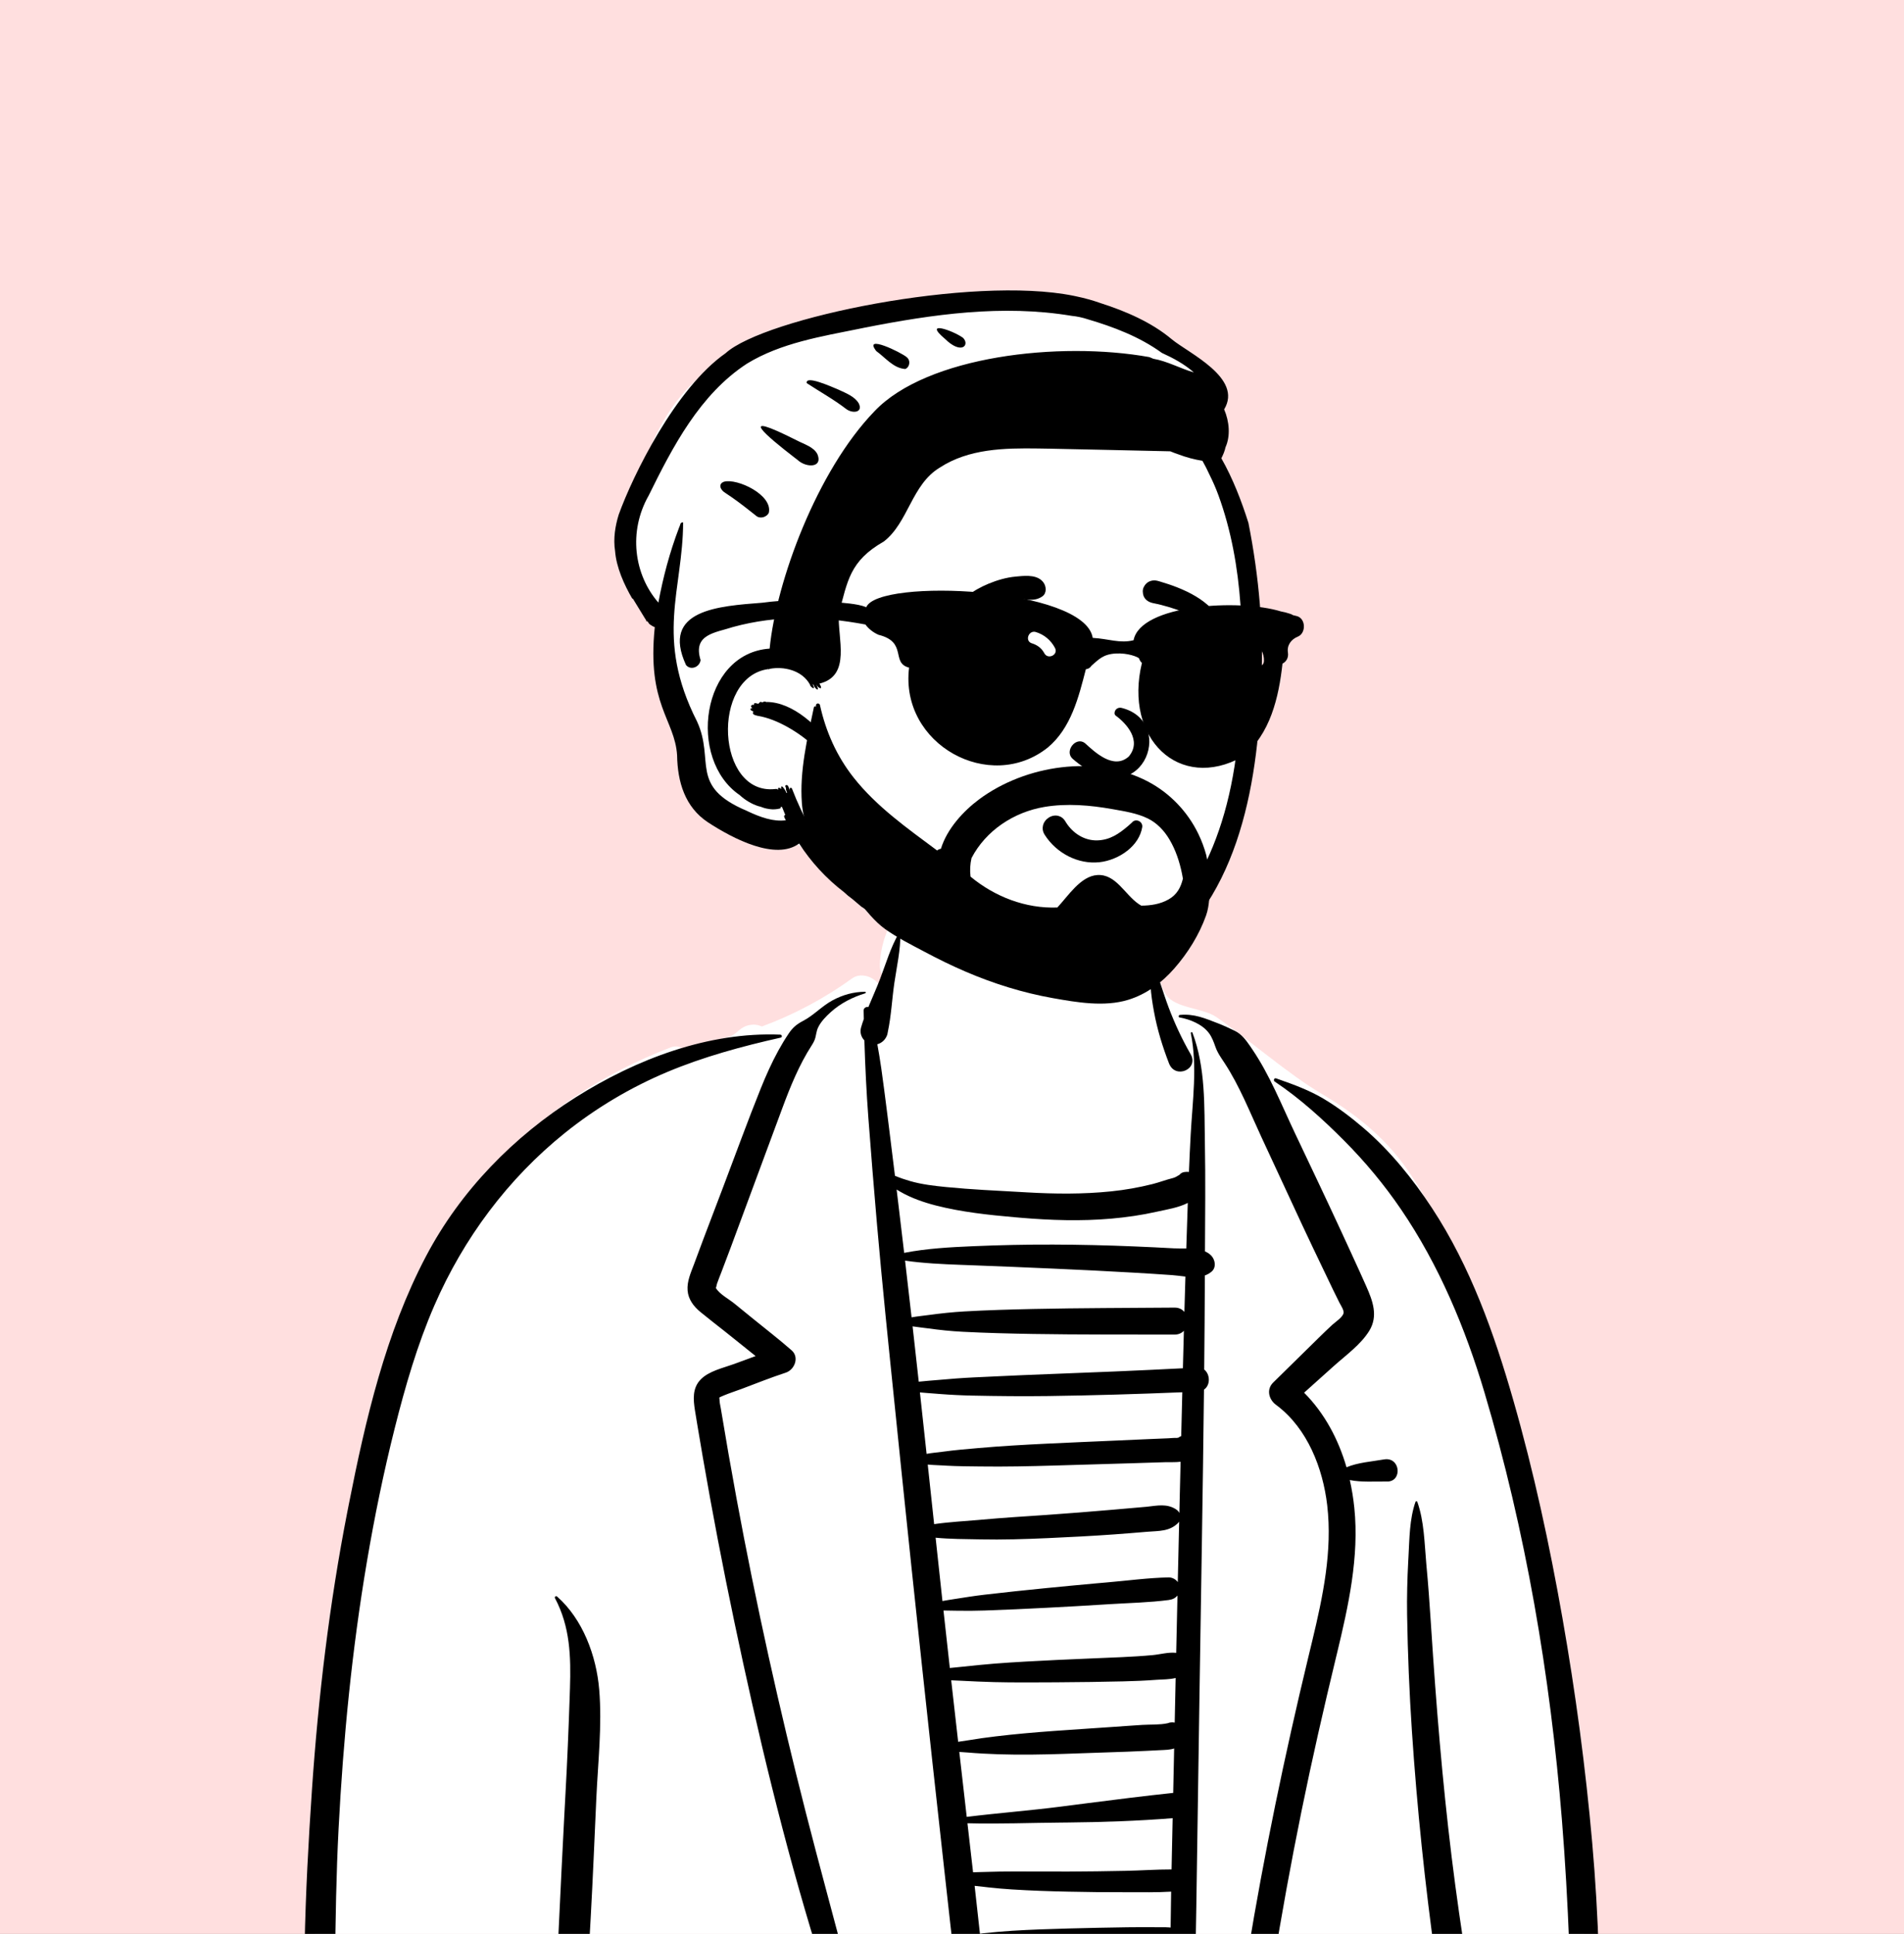 <svg width="193" height="196" viewBox="0 0 193 196" fill="none" xmlns="http://www.w3.org/2000/svg">
<rect x="0" y="0" width="193" height="196" fill="#808080" stroke="none"/>
<g clip-path="url(#clip0_1329_52214)">
<rect width="193" height="196" fill="#FFDFDF"/>
<path fill-rule="evenodd" clip-rule="evenodd" d="M161.185 205.621C160.912 200.536 160.578 195.455 160.177 190.379C159.379 180.267 158.335 170.148 156.597 160.153C154.882 150.29 152.483 140.701 149.025 131.303C147.421 126.943 145.684 123.224 143.165 119.304C140.782 115.599 137.741 113.088 133.953 110.85C130.54 108.835 126.575 105.339 123.301 103.081C121.935 102.139 119.123 102.202 118.186 100.808C116.959 98.983 117.754 96.189 116.517 94.37C115.104 92.29 113.122 90.674 110.888 89.501C108.45 87.841 105.578 87.089 102.699 87.192C98.453 86.933 94.176 88.293 91.45 91.768C90.09 93.502 89.295 95.503 89.185 97.719C89.157 98.295 89.341 98.749 89.644 99.078C89.465 99.32 89.286 99.561 89.108 99.804C88.551 98.974 87.247 98.533 86.379 99.159C83.537 101.21 80.467 102.841 77.225 104.036C76.467 103.676 75.549 103.842 74.899 104.432C74.635 104.67 74.356 104.875 74.064 105.049C72.862 105.376 71.641 105.65 70.403 105.861C70.015 105.927 69.687 106.149 69.438 106.447C69.069 106.1 68.561 105.934 67.995 106.15C61.453 108.658 55.276 112.554 50.581 117.831C45.379 123.677 42.647 130.949 40.566 138.401C38.315 146.466 36.876 154.733 35.667 163.014C34.443 171.403 33.236 179.826 32.394 188.265C31.92 193.013 31.739 197.806 31.953 202.575C32.06 204.959 32.277 207.335 32.622 209.696C32.702 210.248 32.786 210.885 32.922 211.52C32.51 211.439 32.02 211.789 32.103 212.349C32.684 216.251 37.376 217.388 40.611 217.837C45.904 218.572 51.224 218.98 56.567 219.011C61.818 219.041 67.068 218.703 72.308 218.399C77.681 218.088 83.053 217.776 88.425 217.459C109.948 216.19 131.474 214.935 152.997 213.665C154.964 213.549 157.209 213.393 158.893 212.245C161.202 210.673 161.321 208.175 161.185 205.621Z" fill="white"/>
<path fill-rule="evenodd" clip-rule="evenodd" d="M56.257 161.977C56.182 161.836 56.356 161.709 56.471 161.811C59.084 164.117 60.452 167.82 60.739 171.242C61.042 174.872 60.612 178.63 60.447 182.258C60.264 186.299 60.099 190.342 59.875 194.381C59.648 198.479 59.404 202.576 59.194 206.675L58.722 215.896C58.672 216.878 58.781 218.087 58.406 219.004C57.824 220.426 56.098 220.206 55.735 219.018L55.724 218.979L55.691 219.004C55.371 217.933 55.61 216.662 55.664 215.554L56.159 205.48C56.508 198.359 56.819 191.238 57.195 184.118L57.322 181.745C57.498 178.551 57.632 175.364 57.74 172.171L57.775 171.106C57.877 167.899 57.796 164.872 56.257 161.977ZM119.598 102.863C121.055 102.724 122.154 103.21 123.475 103.72C124.051 103.943 124.596 104.2 125.149 104.466C125.84 104.8 126.284 105.389 126.71 106.013L126.938 106.349C128.711 108.961 129.903 111.974 131.25 114.818C132.824 118.145 134.414 121.465 135.955 124.808L136.715 126.455C137.095 127.278 137.474 128.102 137.847 128.928L138.492 130.367C139.14 131.827 139.722 133.37 138.798 134.875C137.939 136.275 136.417 137.358 135.211 138.44C134.205 139.343 133.199 140.246 132.192 141.148C134.273 143.242 135.669 145.879 136.49 148.708C137.655 148.219 139.079 148.126 140.284 147.914C141.972 147.618 142.179 150.188 140.587 150.156C139.41 150.132 138.03 150.253 136.824 150.004C137.033 150.934 137.185 151.877 137.282 152.823C137.789 157.781 136.681 162.768 135.526 167.565L135.43 167.959C134.175 173.151 132.986 178.357 131.921 183.592C130.853 188.838 129.894 194.107 129.042 199.393C128.175 204.774 127.561 210.184 126.901 215.592C126.802 216.411 126.289 217.113 125.39 217.113C124.641 217.113 123.784 216.409 123.878 215.592C124.558 209.702 125.523 203.843 126.482 197.993C128.134 187.919 130.213 177.932 132.604 168.011L133.021 166.283C134.097 161.802 135.073 157.185 134.534 152.563C134.094 148.799 132.529 144.787 129.436 142.449L129.342 142.378C128.619 141.846 128.341 140.827 129.053 140.125C129.506 139.679 129.959 139.233 130.413 138.788L133.136 136.114L133.684 135.574C134.142 135.125 134.602 134.679 135.076 134.245C135.363 133.984 136.139 133.484 136.196 133.053C136.233 132.772 135.902 132.279 135.768 132.02L135.153 130.773C134.804 130.062 134.467 129.345 134.126 128.63C133.419 127.148 132.704 125.67 132.012 124.181L127.862 115.24C126.692 112.717 125.649 110.054 124.118 107.722L123.817 107.267C123.565 106.884 123.342 106.516 123.183 106.048C123.03 105.597 122.838 105.103 122.554 104.718C121.892 103.816 120.625 103.305 119.564 103.115C119.411 103.089 119.467 102.876 119.598 102.863ZM87.681 100.514C87.773 100.514 87.787 100.647 87.702 100.673C86.422 101.059 85.201 101.683 84.204 102.584C83.727 103.015 83.246 103.504 82.951 104.085C82.839 104.306 82.777 104.541 82.731 104.785L82.716 104.866C82.64 105.305 82.531 105.549 82.309 105.902L82.271 105.961C81.004 107.929 80.116 110.115 79.304 112.303L77.535 117.075L75.768 121.848C75.198 123.386 74.629 124.923 74.059 126.462C73.745 127.31 73.421 128.156 73.098 129.001C72.958 129.368 72.807 129.731 72.679 130.102C72.662 130.153 72.606 130.458 72.564 130.533L72.578 130.558C72.934 131.16 73.885 131.664 74.424 132.102L76.279 133.61C77.602 134.686 78.959 135.732 80.242 136.855C81.048 137.561 80.547 138.825 79.648 139.12C78.142 139.612 76.666 140.203 75.182 140.762C74.583 140.987 73.959 141.183 73.366 141.432L73.006 141.588C72.865 141.653 72.933 141.652 72.938 141.913C72.944 142.188 73.021 142.473 73.065 142.742C73.565 145.782 74.095 148.815 74.654 151.843C76.632 162.552 78.995 173.183 81.69 183.732C83.052 189.058 84.511 194.36 85.903 199.679C87.291 204.985 89.117 210.213 90.861 215.409C91.353 216.874 89.042 217.505 88.562 216.046C86.552 209.935 84.714 203.771 82.816 197.626C79.443 186.706 76.785 175.549 74.435 164.365C73.269 158.823 72.204 153.258 71.239 147.677C71.056 146.62 70.877 145.562 70.701 144.505L70.445 142.948C70.27 141.839 70.17 140.684 71.028 139.806C71.865 138.949 73.302 138.645 74.404 138.244L74.484 138.214C75.185 137.951 75.891 137.698 76.594 137.437C75.558 136.616 74.535 135.778 73.501 134.958C72.668 134.297 71.821 133.649 70.999 132.972C70.321 132.414 69.769 131.698 69.698 130.791C69.626 129.864 70.021 129.003 70.34 128.152L70.371 128.07C70.684 127.221 70.997 126.373 71.319 125.527L73.31 120.289C74.576 116.962 75.788 113.608 77.119 110.306C77.645 109 78.219 107.714 78.897 106.478C79.224 105.883 79.575 105.3 79.956 104.737C80.383 104.107 80.77 103.8 81.432 103.452C82.49 102.896 83.32 101.963 84.382 101.39C85.425 100.828 86.498 100.527 87.681 100.514ZM91.115 94.578C91.155 94.508 91.262 94.539 91.264 94.618C91.291 96.272 90.9 97.962 90.66 99.598C90.419 101.238 90.341 102.971 89.992 104.594C89.984 104.67 89.97 104.744 89.95 104.817L89.933 104.873C89.786 105.328 89.402 105.713 88.932 105.834C89.08 106.658 89.219 107.484 89.336 108.314C89.538 109.741 89.721 111.17 89.902 112.599L90.118 114.315C90.323 115.931 90.521 117.549 90.718 119.167C91.217 119.376 91.727 119.55 92.249 119.7C93.451 120.046 94.682 120.186 95.922 120.309C98.449 120.558 100.994 120.673 103.53 120.815L104.073 120.846C106.924 121.01 109.789 121.039 112.632 120.745C114.042 120.6 115.44 120.354 116.815 120.008C117.514 119.832 118.193 119.568 118.89 119.396C119.122 119.339 119.328 119.207 119.56 119.067C119.663 118.935 119.807 118.837 119.995 118.798L120.046 118.789L120.097 118.782L120.114 118.774L120.113 118.779C120.255 118.76 120.391 118.761 120.518 118.778C120.569 117.517 120.624 116.255 120.694 114.994C120.879 111.608 121.391 108.076 120.707 104.719C120.685 104.606 120.837 104.566 120.877 104.672C122.218 108.225 122.067 112.112 122.135 115.852C122.202 119.509 122.161 123.17 122.143 126.828C122.404 126.94 122.636 127.091 122.82 127.303C123.188 127.727 123.294 128.464 122.82 128.872C122.611 129.054 122.378 129.18 122.132 129.267C122.119 132.445 122.097 135.625 122.065 138.803C122.666 139.27 122.722 140.378 122.042 140.839C121.929 151.132 121.743 161.425 121.588 171.717L121.265 193.309C121.223 196.186 121.152 199.062 121.126 201.939L121.146 201.947L121.218 201.98C121.338 202.038 121.517 202.129 121.555 202.224C121.564 202.248 121.567 202.265 121.565 202.277C121.763 202.306 121.958 202.399 122.127 202.56C122.545 202.959 122.46 203.56 122.127 203.967L122.038 204.075C121.831 204.328 121.437 204.425 121.116 204.374C121.119 206.169 121.131 207.965 121.125 209.76C121.123 210.309 121.114 210.857 121.105 211.406L121.083 212.72C121.068 213.47 121.001 214.424 120.237 214.761C119.375 215.142 118.602 214.83 118.253 213.949C118.158 213.71 118.179 213.489 118.213 213.253C118.203 212.899 118.147 212.488 118.154 212.159L118.183 210.789C118.187 210.577 118.195 210.366 118.202 210.155L118.177 210.157C115.113 210.306 112.028 210.233 108.959 210.232L107.595 210.233C106.456 210.235 105.315 210.228 104.178 210.185L103.751 210.167C102.9 210.126 102.005 210.113 101.122 210.037C101.234 210.948 101.339 211.859 101.433 212.772C101.522 213.637 100.634 214.373 99.842 214.373C98.901 214.373 98.362 213.629 98.25 212.772C97.719 208.73 97.501 204.65 96.993 200.606C96.538 196.984 96.143 193.352 95.742 189.723L95.608 188.514C94.141 175.306 92.716 162.093 91.353 148.873L90.719 142.693C90.078 136.465 89.433 130.236 88.889 123.998C88.578 120.432 88.292 116.865 88.022 113.295C87.825 110.673 87.7 108.065 87.619 105.448C87.3 105.117 87.141 104.636 87.282 104.138C87.364 103.848 87.46 103.559 87.562 103.27C87.556 102.988 87.549 102.705 87.543 102.42C87.539 102.153 87.809 102.015 88.026 102.058C88.421 101.099 88.854 100.147 89.217 99.197C89.803 97.659 90.286 96.001 91.115 94.578ZM58.371 111.205C64.5 107.342 71.795 104.563 79.102 104.862C79.269 104.869 79.315 105.124 79.143 105.162C75.245 106.037 71.305 107.103 67.615 108.655C63.914 110.21 60.395 112.306 57.261 114.823C51.479 119.469 46.984 125.51 44.025 132.321C42.291 136.311 41.076 140.523 40.015 144.737C38.892 149.196 37.967 153.704 37.198 158.238C35.678 167.195 34.793 176.251 34.322 185.322C33.843 194.549 34.041 203.783 33.699 213.012C33.64 214.612 31.367 214.58 31.252 213.012C30.478 202.52 30.907 191.859 31.622 181.374C32.266 171.949 33.39 162.542 35.2 153.268L35.358 152.464C37.05 143.884 39.09 135.095 43.181 127.325C46.673 120.69 52.065 115.179 58.371 111.205ZM143.481 152.213C143.514 152.121 143.634 152.122 143.666 152.213C144.365 154.18 144.39 156.399 144.576 158.473L144.59 158.632C144.769 160.523 144.903 162.416 145.027 164.311L145.074 165.021C145.574 172.752 146.2 180.472 147.142 188.162C148.082 195.822 149.352 203.429 150.725 211.021C150.879 211.866 150.506 212.727 149.624 212.971C148.847 213.185 147.85 212.704 147.686 211.864C146.833 207.506 146.143 203.143 145.529 198.747C144.446 191.008 143.637 183.232 143.118 175.434C142.857 171.517 142.696 167.602 142.632 163.677C142.603 161.856 142.65 160.03 142.747 158.21L142.77 157.791C142.876 155.932 142.866 153.986 143.481 152.213ZM77.253 201.448C77.335 201.404 77.437 201.495 77.385 201.581C76.198 203.52 74.592 205.193 73.041 206.841C71.418 208.563 69.836 210.338 68.181 212.028C66.986 213.248 65.062 211.279 66.324 210.159C68.098 208.586 69.953 207.091 71.759 205.551L72.549 204.878C74.03 203.621 75.554 202.374 77.253 201.448ZM133.621 200.477C133.532 200.308 133.735 200.17 133.872 200.282C134.829 201.065 135.688 201.999 136.612 202.825C137.528 203.643 138.477 204.407 139.453 205.15C140.432 205.898 141.433 206.616 142.461 207.294C143.314 207.858 144.193 208.309 145.085 208.777C145.499 208.83 145.882 209.034 146.189 209.421C146.673 210.033 146.724 211.186 146.052 211.717L145.932 211.813C145.147 212.433 144.216 212.508 143.444 211.813C142.581 211.037 141.767 210.182 140.939 209.362L140.69 209.117C139.801 208.248 138.932 207.35 138.114 206.411L137.373 205.564C135.999 203.988 134.568 202.289 133.621 200.477ZM129.211 109.617C129.052 109.51 129.151 109.225 129.347 109.293L129.708 109.419C131.214 109.945 132.764 110.528 134.132 111.339C135.602 112.21 136.958 113.247 138.256 114.36C140.939 116.664 143.222 119.496 145.162 122.449C149.056 128.374 151.463 135.159 153.407 141.948C155.48 149.187 157.075 156.582 158.379 163.997C159.702 171.533 160.723 179.138 161.395 186.761C161.726 190.516 161.948 194.274 162.059 198.042C162.117 199.98 162.115 201.918 162.099 203.857C162.095 204.355 162.098 204.854 162.104 205.352L162.122 206.849C162.133 207.794 162.245 208.787 162.022 209.711C161.662 211.199 159.217 210.921 159.297 209.401C159.224 208.895 159.22 208.373 159.24 207.849C159.228 207.782 159.215 207.713 159.202 207.643C159.161 207.442 159.195 207.256 159.274 207.096C159.287 206.845 159.298 206.595 159.302 206.349C159.318 205.352 159.317 204.357 159.29 203.359C159.232 201.254 159.148 199.149 159.064 197.046C158.896 192.842 158.663 188.636 158.324 184.442C157.145 169.846 154.655 155.166 150.473 141.122C148.531 134.602 145.853 128.199 142.013 122.564C140.308 120.063 138.385 117.752 136.253 115.607C134.107 113.45 131.743 111.302 129.211 109.617ZM100.274 203.714L100.564 205.823C100.709 206.876 100.852 207.931 100.988 208.986C101.914 208.859 102.859 208.805 103.751 208.726C105.311 208.587 106.882 208.519 108.448 208.455C111.684 208.321 114.937 208.088 118.177 208.104C118.21 208.104 118.241 208.106 118.272 208.109L118.433 203.95L116.157 203.946C114.228 203.943 112.3 203.927 110.372 203.91C108.635 203.895 106.898 203.893 105.16 203.856L104.417 203.838C103.1 203.803 101.645 203.876 100.274 203.714ZM118.624 197.677C118.531 197.689 118.437 197.697 118.336 197.702C117.885 197.721 117.431 197.708 116.98 197.711C116.02 197.72 115.058 197.727 114.098 197.727C112.177 197.726 110.255 197.738 108.335 197.761C106.357 197.785 104.38 197.82 102.402 197.823C101.444 197.826 100.489 197.8 99.531 197.773C99.686 199.142 99.848 200.51 100.027 201.874C101.515 201.672 103.115 201.774 104.568 201.76L104.757 201.758C106.741 201.723 108.727 201.749 110.712 201.751C112.754 201.753 114.796 201.76 116.838 201.777L118.515 201.791L118.519 201.706C118.568 200.364 118.599 199.022 118.624 197.677ZM98.794 191.129C98.979 192.744 99.154 194.363 99.332 195.981C99.45 195.963 99.57 195.947 99.692 195.934C100.651 195.833 101.609 195.747 102.572 195.686C104.492 195.567 106.412 195.504 108.335 195.452C110.312 195.399 112.29 195.358 114.268 195.33C115.229 195.316 116.188 195.318 117.15 195.324C117.6 195.328 118.056 195.313 118.506 195.344C118.56 195.347 118.611 195.353 118.661 195.358L118.695 192.929C118.701 192.524 118.708 192.12 118.714 191.715C117.229 191.807 115.718 191.772 114.235 191.773L113.892 191.773C112.027 191.781 110.162 191.756 108.297 191.717C106.374 191.677 104.455 191.613 102.534 191.49C101.756 191.44 100.984 191.373 100.21 191.287L99.823 191.242C99.487 191.203 99.14 191.17 98.794 191.129ZM118.867 184.273C115.29 184.558 111.732 184.678 108.146 184.713L107.608 184.718C104.438 184.742 101.242 184.873 98.066 184.789C98.256 186.445 98.445 188.101 98.636 189.757C99.091 189.736 99.548 189.736 99.993 189.719C100.898 189.686 101.799 189.678 102.704 189.676C104.568 189.671 106.433 189.688 108.297 189.684C110.22 189.68 112.14 189.648 114.062 189.611C115.62 189.582 117.194 189.464 118.756 189.468L118.867 184.273ZM119.018 177.208C118.604 177.347 118.115 177.356 117.578 177.38L116.193 177.45C115.552 177.481 114.91 177.511 114.268 177.534C112.127 177.613 109.988 177.687 107.848 177.755C105.654 177.826 103.451 177.866 101.257 177.796C100.183 177.762 99.118 177.705 98.046 177.615C97.781 177.593 97.511 177.579 97.24 177.559C97.49 179.754 97.74 181.947 97.992 184.141C101.153 183.751 104.339 183.508 107.497 183.104L110.352 182.737C113.206 182.371 116.058 182.012 118.922 181.71L119.018 177.208ZM119.171 170.065C118.563 170.216 117.87 170.209 117.285 170.246L117.178 170.253C116.07 170.338 114.962 170.38 113.853 170.408C111.678 170.461 109.503 170.488 107.328 170.502L106.021 170.51C104.278 170.52 102.536 170.525 100.792 170.484C99.673 170.457 98.557 170.403 97.44 170.346C97.105 170.329 96.762 170.318 96.419 170.301C96.652 172.378 96.889 174.455 97.124 176.532C97.492 176.473 97.861 176.428 98.212 176.368C99.113 176.216 100.012 176.093 100.919 175.984C102.884 175.747 104.859 175.577 106.834 175.433C108.86 175.285 110.889 175.16 112.917 175.017L114.352 174.916C114.831 174.883 115.309 174.85 115.788 174.82C116.605 174.77 117.556 174.827 118.367 174.648C118.586 174.556 118.83 174.535 119.074 174.587L119.171 170.065ZM119.355 161.705C119.144 161.973 118.83 162.114 118.456 162.163C116.503 162.417 114.501 162.458 112.533 162.578L112.186 162.6C110.153 162.735 108.12 162.84 106.086 162.949C103.997 163.06 101.907 163.151 99.816 163.225C98.928 163.256 98.037 163.259 97.147 163.248L96.766 163.242C96.401 163.237 96.019 163.237 95.636 163.224C95.848 165.167 96.062 167.109 96.279 169.051C96.67 169.008 97.06 168.976 97.439 168.935C98.556 168.816 99.672 168.699 100.792 168.61C102.913 168.442 105.036 168.342 107.161 168.235C109.335 168.127 111.511 168.055 113.685 167.953C114.74 167.903 115.794 167.842 116.845 167.744C117.582 167.677 118.457 167.424 119.226 167.517C119.268 165.579 119.312 163.642 119.355 161.705ZM119.526 154.214C119.493 154.266 119.455 154.317 119.407 154.363C118.548 155.217 117.489 155.151 116.35 155.241L116.28 155.246C115.164 155.34 114.047 155.431 112.93 155.512C110.696 155.673 108.459 155.787 106.222 155.888C103.933 155.992 101.629 156.063 99.338 156.016C97.87 155.986 96.334 155.991 94.838 155.847C95.067 157.986 95.298 160.126 95.531 162.264C95.952 162.184 96.375 162.124 96.777 162.059C97.788 161.9 98.8 161.739 99.817 161.621C101.848 161.386 103.881 161.166 105.916 160.967C107.658 160.798 109.398 160.626 111.14 160.471L112.186 160.38C114.265 160.203 116.37 159.914 118.456 159.871C118.8 159.864 119.188 160.052 119.385 160.349C119.431 158.304 119.479 156.259 119.526 154.214ZM119.671 148.151C119.14 148.216 118.568 148.179 118.078 148.195C116.839 148.236 115.6 148.274 114.362 148.311L106.929 148.531C104.398 148.606 101.859 148.662 99.327 148.626C98.214 148.611 97.095 148.609 95.981 148.548L95.611 148.526C95.153 148.495 94.591 148.49 94.041 148.434L94.689 154.472C96.178 154.256 97.714 154.175 99.19 154.048L99.506 154.02C101.683 153.82 103.872 153.688 106.054 153.54C108.293 153.387 110.527 153.202 112.762 153.013C113.879 152.919 114.996 152.825 116.112 152.721L116.251 152.708C117.305 152.596 118.296 152.361 119.231 152.986C119.367 153.078 119.474 153.2 119.547 153.337C119.589 151.608 119.628 149.88 119.671 148.151ZM119.844 141.105C115.317 141.288 110.79 141.428 106.26 141.489C103.71 141.523 101.163 141.498 98.614 141.445C97.508 141.422 96.393 141.368 95.288 141.283L94.875 141.25C94.349 141.205 93.797 141.174 93.248 141.12C93.475 143.196 93.7 145.272 93.924 147.349C94.465 147.248 95.029 147.201 95.503 147.14L95.611 147.126C96.787 146.963 97.975 146.868 99.158 146.763C101.461 146.559 103.775 146.428 106.084 146.316C108.448 146.201 110.814 146.105 113.179 145.999L115.545 145.893C115.939 145.875 116.333 145.858 116.727 145.841C117.29 145.817 117.853 145.795 118.416 145.771C118.694 145.76 118.983 145.722 119.261 145.736L119.34 145.725C119.376 145.721 119.409 145.717 119.438 145.713C119.514 145.656 119.595 145.608 119.682 145.571L119.734 145.551L119.844 141.105ZM92.506 134.428C92.716 136.297 92.924 138.166 93.129 140.035C93.775 139.961 94.428 139.92 95.044 139.864C96.287 139.752 97.537 139.654 98.783 139.596L101.276 139.48C102.936 139.403 104.598 139.328 106.26 139.267C110.809 139.1 115.359 138.908 119.905 138.675C119.938 137.407 119.971 136.139 120.005 134.872C119.786 135.107 119.471 135.262 119.056 135.261C114.283 135.248 109.506 135.275 104.733 135.197C102.344 135.157 99.957 135.098 97.572 134.975C96.404 134.915 95.229 134.792 94.071 134.631C93.577 134.562 93.036 134.513 92.506 134.428ZM91.742 127.768C91.966 129.683 92.187 131.598 92.403 133.513C92.996 133.407 93.608 133.35 94.162 133.274C95.35 133.112 96.545 132.983 97.742 132.915C100.071 132.782 102.401 132.716 104.733 132.665C109.506 132.564 114.283 132.565 119.056 132.526C119.505 132.522 119.837 132.701 120.056 132.967C120.089 131.772 120.124 130.576 120.161 129.381C119.699 129.332 119.242 129.263 118.819 129.233C117.519 129.142 116.218 129.058 114.917 128.984C112.203 128.827 109.485 128.693 106.768 128.574C104.05 128.455 101.331 128.339 98.613 128.238L97.424 128.194C95.533 128.124 93.611 128.034 91.742 127.768ZM90.887 120.559C91.121 122.498 91.351 124.437 91.58 126.377L91.65 126.977C93.923 126.533 96.32 126.402 98.613 126.304C101.332 126.188 104.046 126.127 106.768 126.136C109.486 126.145 112.201 126.209 114.917 126.322C116.275 126.378 117.632 126.443 118.989 126.518C119.362 126.538 119.799 126.527 120.249 126.533C120.259 126.229 120.267 125.924 120.278 125.619C120.319 124.385 120.359 123.15 120.401 121.916C119.484 122.39 118.291 122.581 117.368 122.783L117.263 122.807C115.741 123.15 114.186 123.374 112.632 123.51C109.58 123.778 106.496 123.677 103.447 123.418L102.914 123.372C100.236 123.139 97.46 122.843 94.864 122.177C93.628 121.86 92.35 121.415 91.242 120.772C91.126 120.705 91.008 120.634 90.887 120.559ZM116.667 97.519C116.694 97.415 116.85 97.39 116.902 97.488C117.262 98.177 117.397 99.004 117.646 99.742C117.916 100.535 118.167 101.335 118.464 102.118C119.086 103.756 119.818 105.329 120.691 106.847C121.556 108.349 119.135 109.421 118.498 107.776C117.841 106.079 117.301 104.325 116.974 102.532C116.814 101.656 116.672 100.77 116.626 99.881C116.587 99.117 116.48 98.264 116.667 97.519Z" fill="black"/>
<path fill-rule="evenodd" clip-rule="evenodd" d="M103.46 30.54C110.198 31.073 118.03 34.985 118.713 35.105L118.731 35.107C119.093 35.136 120.423 36.326 122.722 38.678L119.651 43.683L119.85 43.907C120.808 44.981 121.62 45.956 122.262 46.725C127.501 52.999 126.761 75.951 124.806 83.82C122.851 91.69 119.767 99.298 108.209 98.384C96.651 97.469 84.328 89.489 82.514 87.165C81.305 85.615 79.876 84.805 78.224 84.735C78.164 84.644 78.103 84.554 78.043 84.463L77.803 84.41C75.55 83.899 73.953 83.325 73.009 82.688C71.166 81.443 69.491 75.534 69.588 74.27C69.685 73.018 67.224 63.659 67.235 62.69L67.236 62.663C67.299 61.858 63.452 57.827 63.543 56.651C63.633 55.474 62.795 55.48 63.947 51.4L64.283 50.202C65.51 45.858 67.807 38.688 74.665 36.035C82.201 33.121 96.654 30.002 103.46 30.54Z" fill="white"/>
<path fill-rule="evenodd" clip-rule="evenodd" d="M73.556 35.793C77.478 32.225 98.514 27.892 108.827 29.979L109.136 30.045C109.959 30.216 110.765 30.441 111.557 30.721C114.121 31.539 116.748 32.678 118.787 34.394C120.491 35.801 126.015 38.316 124.086 41.491C124.616 42.719 124.736 44.193 124.227 45.321C124.143 45.718 123.99 46.078 123.803 46.448C124.979 48.515 125.859 50.816 126.547 52.994C127.624 58.422 128.123 64.021 127.841 69.45C127.499 79.779 125.425 91.986 115.962 97.933C110.231 101.724 101.752 101.195 96.079 95.486C95.766 95.049 94.23 93.818 94.786 93.667C94.934 93.85 95.086 94.03 95.243 94.205C95.236 94.187 95.236 94.169 95.241 94.149L95.093 93.993C94.816 93.693 94.46 93.261 94.895 93.374C94.913 93.398 94.932 93.42 94.951 93.444C95.04 93.507 95.107 93.561 95.158 93.608L95.185 93.634L95.177 93.623C94.944 93.332 94.813 93.044 95.179 93.25L95.227 93.279C95.383 93.47 95.541 93.654 95.703 93.834C95.701 93.814 95.706 93.794 95.718 93.774L95.567 93.604C95.42 93.435 95.445 93.436 95.532 93.317C95.231 92.816 95.84 93.147 95.87 93.336C96.271 93.273 96.56 94.043 96.807 94.154C107.283 103.612 124.032 97.28 125.612 73.358L125.644 72.89C126.156 65.241 126.119 57.336 123.497 50.168C123.241 49.477 122.948 48.801 122.619 48.145C122.395 47.654 122.151 47.173 121.887 46.703C121.053 46.569 120.237 46.35 119.44 46.047C119.165 45.954 118.894 45.854 118.625 45.74C114.562 45.641 110.588 45.568 106.514 45.475L105.241 45.454C101.787 45.404 98.206 45.477 95.268 47.387C92.398 49.11 92.091 52.932 89.598 54.876C86.102 56.872 85.921 58.906 85.025 62.184C84.879 64.697 86.335 68.479 83.067 69.283C83.545 70.093 82.825 69.665 82.786 69.391C82.78 69.392 82.774 69.393 82.77 69.393C83.179 70.323 82.519 69.706 82.479 69.414C82.442 69.4 82.406 69.37 82.371 69.33C82.794 70.149 82.056 69.54 82.113 69.401C81.291 67.892 79.389 67.517 78.007 67.79C77.986 67.84 77.926 67.84 77.89 67.81C72.04 68.604 72.606 80.653 78.591 79.966C78.847 79.934 78.831 80.055 78.88 80.071C78.772 79.701 79.144 79.878 79.135 79.953L79.158 79.953C79.177 79.953 79.169 79.95 79.183 79.957C79.108 79.213 79.766 80.334 79.705 80.372C79.729 80.361 79.755 80.355 79.778 80.354L79.758 80.282C79.66 79.944 79.66 80.082 79.675 79.894C79.601 79.654 79.586 79.755 79.619 79.606C79.964 79.379 80.001 80.152 80.105 80.216C79.939 79.942 80.103 79.742 80.267 79.896C81.38 82.8 82.892 85.564 84.949 87.811C85.177 88.021 85.408 88.229 85.648 88.427C86.528 89.324 87.933 89.968 88.76 90.767C88.759 90.779 88.752 90.793 88.742 90.808L88.761 90.828L88.78 90.848L89.075 91.02C89.16 91.104 89.234 91.197 89.299 91.298C89.369 91.393 89.429 91.496 89.478 91.605C89.497 91.733 89.43 91.781 89.314 91.718C89.262 91.695 89.211 91.67 89.16 91.646C89.163 91.651 89.164 91.654 89.167 91.657C89.182 91.685 89.278 91.966 89.147 91.911L89.131 91.903C89.059 91.87 88.988 91.835 88.918 91.8C88.996 91.914 89.065 92.036 89.127 92.139C89.195 92.222 89.233 92.317 89.243 92.421C89.236 92.478 89.202 92.499 89.146 92.487C89.06 92.451 88.977 92.414 88.893 92.376L88.915 92.424C88.966 92.549 89.037 92.757 88.889 92.677C88.761 92.626 88.638 92.57 88.515 92.508C88.503 92.528 88.481 92.534 88.441 92.511C88.05 92.336 87.675 92.131 87.319 91.895C87.011 91.631 86.7 91.371 86.39 91.109C86.095 90.898 85.814 90.668 85.547 90.414C83.739 89.032 82.193 87.335 81.005 85.489C78.647 87.232 74.368 85.05 71.749 83.332C69.434 81.799 68.675 79.242 68.635 76.548C68.402 72.906 65.559 71.441 66.372 63.556C66.367 63.557 66.363 63.556 66.356 63.556C66.252 63.516 66.152 63.465 66.058 63.404C65.961 63.347 65.871 63.282 65.787 63.206L65.689 63.045C65.634 63.008 65.586 62.971 65.549 62.935L65.527 62.96C65.457 63.032 65.509 62.919 65.515 62.896L65.343 62.621C64.939 61.967 64.496 61.233 64.134 60.645L64.12 60.666C64.109 60.683 64.103 60.695 64.107 60.701C63.252 59.239 62.475 57.494 62.348 55.854C62.148 54.583 62.363 53.307 62.711 52.171C64.133 48.212 68.477 39.34 73.556 35.793ZM95.363 93.833L95.307 93.774L95.355 93.845C95.38 93.882 95.406 93.915 95.45 93.95C95.448 93.94 95.449 93.929 95.451 93.917C95.422 93.891 95.392 93.863 95.363 93.833ZM108.625 32.01C101.611 30.843 94.547 31.852 87.666 33.205L87.191 33.302C83.276 34.094 79.149 34.758 75.731 36.846C70.941 39.959 68.18 45.294 65.75 50.23C63.678 53.877 64.259 58.219 66.737 61.075C67.219 58.47 67.891 55.957 68.83 53.485C69.015 53.102 68.907 52.963 69.246 52.938C69.226 59.797 66.35 64.638 70.65 73.109C72.492 77.092 69.804 79.686 75.682 82.17L75.841 82.246C77.061 82.82 78.404 83.304 79.656 83.135L79.559 82.947C79.461 82.753 79.434 82.66 79.603 82.594C79.6 82.585 79.594 82.575 79.589 82.564C79.476 82.303 79.368 82.04 79.265 81.774C79.215 81.787 79.164 81.795 79.112 81.804C79.14 81.869 79.14 81.931 79.045 81.945C78.705 82.033 78.36 82.051 78.013 82.002L77.939 81.991C77.547 81.935 77.305 81.844 77.088 81.759C77.015 81.742 76.942 81.724 76.871 81.703C76.169 81.488 75.444 81.025 74.986 80.586C69.653 76.971 71.062 66.214 78.015 65.737C78.68 58.947 82.793 47.727 88.652 41.67C93.956 36.092 107.38 34.554 116.511 36.193C116.642 36.248 116.772 36.304 116.903 36.36C118.312 36.598 119.617 37.339 121.015 37.746C120.053 36.899 118.936 36.297 117.778 35.77C115.515 34.127 112.853 33.124 110.266 32.361C109.731 32.184 109.185 32.066 108.625 32.01ZM77.279 71.176C77.664 71.004 77.607 71.195 77.697 71.145C80.372 71.138 83.059 73.697 84.395 75.759C84.269 75.872 83.979 75.485 83.928 75.423C83.919 75.43 83.91 75.436 83.901 75.438L83.938 75.499C84.474 76.413 83.358 75.3 83.262 75.081C83.242 75.09 83.222 75.094 83.199 75.088C83.287 75.189 83.557 75.454 83.594 75.63L83.665 75.7C84.341 76.377 84.245 76.839 83.492 75.893C83.508 75.936 83.513 75.974 83.497 76.003L83.524 76.025C83.906 76.339 84.176 77.153 83.396 76.278C83.438 76.875 82.602 75.66 82.572 75.666C81.07 74.283 78.812 72.875 76.82 72.552L76.752 72.538C76.388 72.462 76.222 72.339 76.37 72.108C75.925 71.965 76.048 71.749 76.263 71.774C75.959 71.538 76.262 71.36 76.442 71.453C76.341 71.089 76.834 71.365 76.885 71.319C77.182 70.931 77.227 71.278 77.279 71.176ZM73.395 48.821C74.708 48.453 78.371 50.154 77.927 51.988C77.714 52.401 77.103 52.598 76.705 52.324L76.19 51.916C75.294 51.207 74.485 50.584 73.512 49.95C72.981 49.632 72.788 49.03 73.395 48.821ZM80.873 46.635L80.404 46.274C77.877 44.319 74.319 41.377 80.781 44.64C81.516 45.027 82.511 45.3 82.87 46.059C83.419 47.448 81.697 47.402 80.873 46.635ZM81.775 38.829C81.624 38 84.208 39.163 84.962 39.475L85.076 39.529C85.808 39.87 86.65 40.199 87.05 40.885C87.508 41.825 86.426 41.927 85.796 41.469C84.509 40.474 83.075 39.687 81.775 38.829ZM88.824 35.581C87.454 33.827 91.337 35.711 91.903 36.194L91.919 36.208C92.342 36.559 92.199 37.231 91.763 37.398C90.565 37.326 89.762 36.257 88.824 35.581ZM95.769 34.327C93.522 32.427 96.592 33.489 97.629 34.246C98.32 34.96 97.471 36.005 95.769 34.327Z" fill="black"/>
<path fill-rule="evenodd" clip-rule="evenodd" d="M108.316 86.791C107.336 86.297 106.486 85.536 105.894 84.603C105.688 84.279 105.654 83.95 105.725 83.659C105.804 83.33 106.024 83.045 106.308 82.864C106.592 82.682 106.936 82.609 107.257 82.685C107.536 82.751 107.805 82.929 108.003 83.268L108.044 83.336C108.396 83.898 108.873 84.375 109.434 84.703C109.975 85.018 110.593 85.194 111.249 85.172C112.497 85.13 113.402 84.527 114.379 83.688C114.5 83.582 114.621 83.472 114.744 83.361C114.823 83.257 114.928 83.195 115.041 83.167C115.166 83.136 115.304 83.148 115.427 83.203C115.546 83.255 115.649 83.345 115.713 83.458C115.775 83.566 115.805 83.695 115.781 83.84C115.625 84.776 115.068 85.58 114.317 86.186C113.484 86.859 112.415 87.285 111.431 87.387C110.348 87.499 109.271 87.272 108.316 86.791ZM113.084 72.521C114.167 73.303 115.774 75.054 114.419 76.673C112.864 78.072 110.925 76.173 109.965 75.308C109.065 74.625 107.88 76.105 108.705 76.884C115.661 82.94 119.423 73.205 113.721 71.753C113.093 71.593 112.802 72.284 113.084 72.521ZM100.352 65.11C100.599 63.558 102.999 63.391 103.117 64.955C103.222 66.356 102.875 67.608 102.156 68.804C101.47 69.948 100.018 69.275 99.989 68.182C99.949 66.716 100.199 66.075 100.352 65.11ZM118.475 65.848C118.84 65.44 119.341 65.181 119.9 65.394C121.649 66.059 120.926 68.561 120.201 69.75C119.809 70.395 118.692 70.479 118.239 69.847C117.501 68.817 117.26 66.858 118.367 65.989C118.398 65.942 118.433 65.895 118.475 65.848ZM102.929 58.44L103.216 58.413C104.101 58.33 105.199 58.27 105.764 59.024C106.063 59.422 106.122 60.125 105.654 60.448C104.83 61.015 103.992 60.704 103.058 60.684C102.289 60.667 101.544 60.736 100.79 60.889C99.135 61.224 97.752 61.966 96.298 62.785C96.108 62.892 95.941 62.645 96.04 62.482C96.958 60.98 98.604 59.816 100.213 59.155C101.072 58.802 102.003 58.526 102.929 58.44ZM117.372 58.877L117.585 58.938C119.9 59.617 122.882 60.843 123.818 63.248C123.836 63.578 123.785 63.645 123.745 63.688L123.732 63.702C123.699 63.739 123.671 63.791 123.525 63.824C123.487 63.812 123.448 63.799 123.408 63.785C122.908 63.61 122.518 63.394 122.142 63.171L121.733 62.928C121.26 62.647 120.781 62.375 120.268 62.162C119.174 61.706 118.038 61.355 116.876 61.125C116.624 61.075 116.386 60.969 116.204 60.807C116.031 60.653 115.906 60.448 115.862 60.185C115.805 59.846 115.848 59.596 116.05 59.309C116.201 59.094 116.405 58.953 116.633 58.881C116.864 58.807 117.122 58.806 117.372 58.877Z" fill="black"/>
<path fill-rule="evenodd" clip-rule="evenodd" d="M98.479 86.964C99.917 84.201 102.738 82.31 105.858 81.784C108.149 81.4 110.507 81.604 112.782 82.009C113.973 82.22 115.254 82.417 116.351 82.953C117.287 83.411 118.019 84.195 118.546 85.088C119.174 86.147 119.564 87.333 119.811 88.537C119.845 88.708 119.877 88.88 119.906 89.053C119.691 89.929 119.323 90.66 118.458 91.153C117.615 91.635 116.642 91.782 115.683 91.787C115.592 91.734 115.506 91.68 115.427 91.627C114.007 90.658 113.117 88.562 111.222 88.686C109.531 88.798 108.267 90.819 107.177 91.976C103.955 92.096 100.838 90.883 98.381 88.849C98.298 88.212 98.338 87.58 98.479 86.964ZM122.273 86.664C122.073 85.925 121.805 85.205 121.474 84.52C120.381 82.254 118.578 80.374 116.356 79.206C111.101 76.445 103.942 77.532 99.258 81.007C97.659 82.196 95.994 83.996 95.376 86.026C95.238 86.042 95.103 86.104 94.989 86.196C91.972 83.945 88.854 81.762 86.513 78.788C84.812 76.627 83.705 74.141 83.116 71.459C83.068 71.238 82.719 71.242 82.711 71.482C82.709 71.538 82.708 71.593 82.707 71.65C82.682 71.545 82.521 71.585 82.502 71.683C81.831 74.832 81.039 78.164 81.283 81.401C81.429 83.333 82.186 84.799 83.227 86.399C84.342 88.114 85.63 89.73 86.954 91.286C87.794 92.274 88.664 93.405 89.727 94.165C90.964 95.047 92.389 95.757 93.727 96.468C95.087 97.193 96.473 97.874 97.891 98.481C100.725 99.698 103.681 100.618 106.719 101.159C109.152 101.591 111.932 102.072 114.352 101.335C116.207 100.769 117.759 99.605 119.03 98.157C120.413 96.58 121.553 94.749 122.256 92.779C122.987 90.732 122.368 87.011 122.273 86.664Z" fill="black"/>
<path fill-rule="evenodd" clip-rule="evenodd" d="M131.439 62.437C131.316 62.407 131.193 62.377 131.071 62.349C130.979 62.287 130.869 62.235 130.738 62.199C130.443 62.099 130.147 62.023 129.85 61.972C125.633 60.666 115.598 61.254 114.905 64.888C113.503 65.237 112.352 64.734 110.765 64.65C109.948 59.51 89.047 58.575 87.81 61.537C87.806 61.536 87.803 61.535 87.799 61.533C86.859 61.158 85.432 61.118 84.334 60.984C81.983 60.748 79.61 60.772 77.268 61.087C72.902 61.432 66.953 61.77 69.537 67.4C69.537 67.401 69.538 67.401 69.539 67.403L69.539 67.402C70.015 67.974 70.925 67.616 71.014 66.9C70.202 64.266 72.504 64.139 74.313 63.544C78.796 62.32 83.252 62.454 87.725 63.295C88.034 63.722 88.522 64.111 89.052 64.337C92.029 65.076 90.267 67.19 92.149 67.666C91.196 75.445 100.335 80.454 106.217 75.756C108.573 73.785 109.34 70.651 110.068 67.829C110.342 67.79 110.523 67.656 110.638 67.47C111.334 66.875 111.786 66.311 113.076 66.235C114.367 66.159 115.322 66.592 115.447 66.711C115.475 66.782 115.506 66.852 115.543 66.923C115.593 67.029 115.666 67.116 115.752 67.187C113.891 74.86 119.541 80.253 125.937 76.702C128.774 74.42 129.627 70.653 130 67.258C130.375 67.07 130.634 66.669 130.551 66.131C130.436 65.39 130.885 64.792 131.549 64.526C132.41 64.181 132.379 62.67 131.439 62.437ZM105.003 64.058C104.26 63.832 103.848 64.973 104.593 65.199C105.12 65.36 105.554 65.667 105.826 66.15L105.855 66.203C106.216 66.891 107.306 66.368 106.941 65.674C106.532 64.893 105.846 64.315 105.003 64.058ZM127.184 65.084C126.933 64.875 126.518 64.983 126.343 65.235C126.151 65.514 126.237 65.848 126.472 66.059L126.496 66.08C126.712 66.26 126.913 66.566 126.918 66.865L126.918 66.902C126.887 67.68 128.092 67.779 128.122 66.998C128.151 66.232 127.759 65.56 127.184 65.084Z" fill="black"/>
</g>
<defs>
<clipPath id="clip0_1329_52214">
<rect width="193" height="196" fill="white"/>
</clipPath>
</defs>
</svg>
